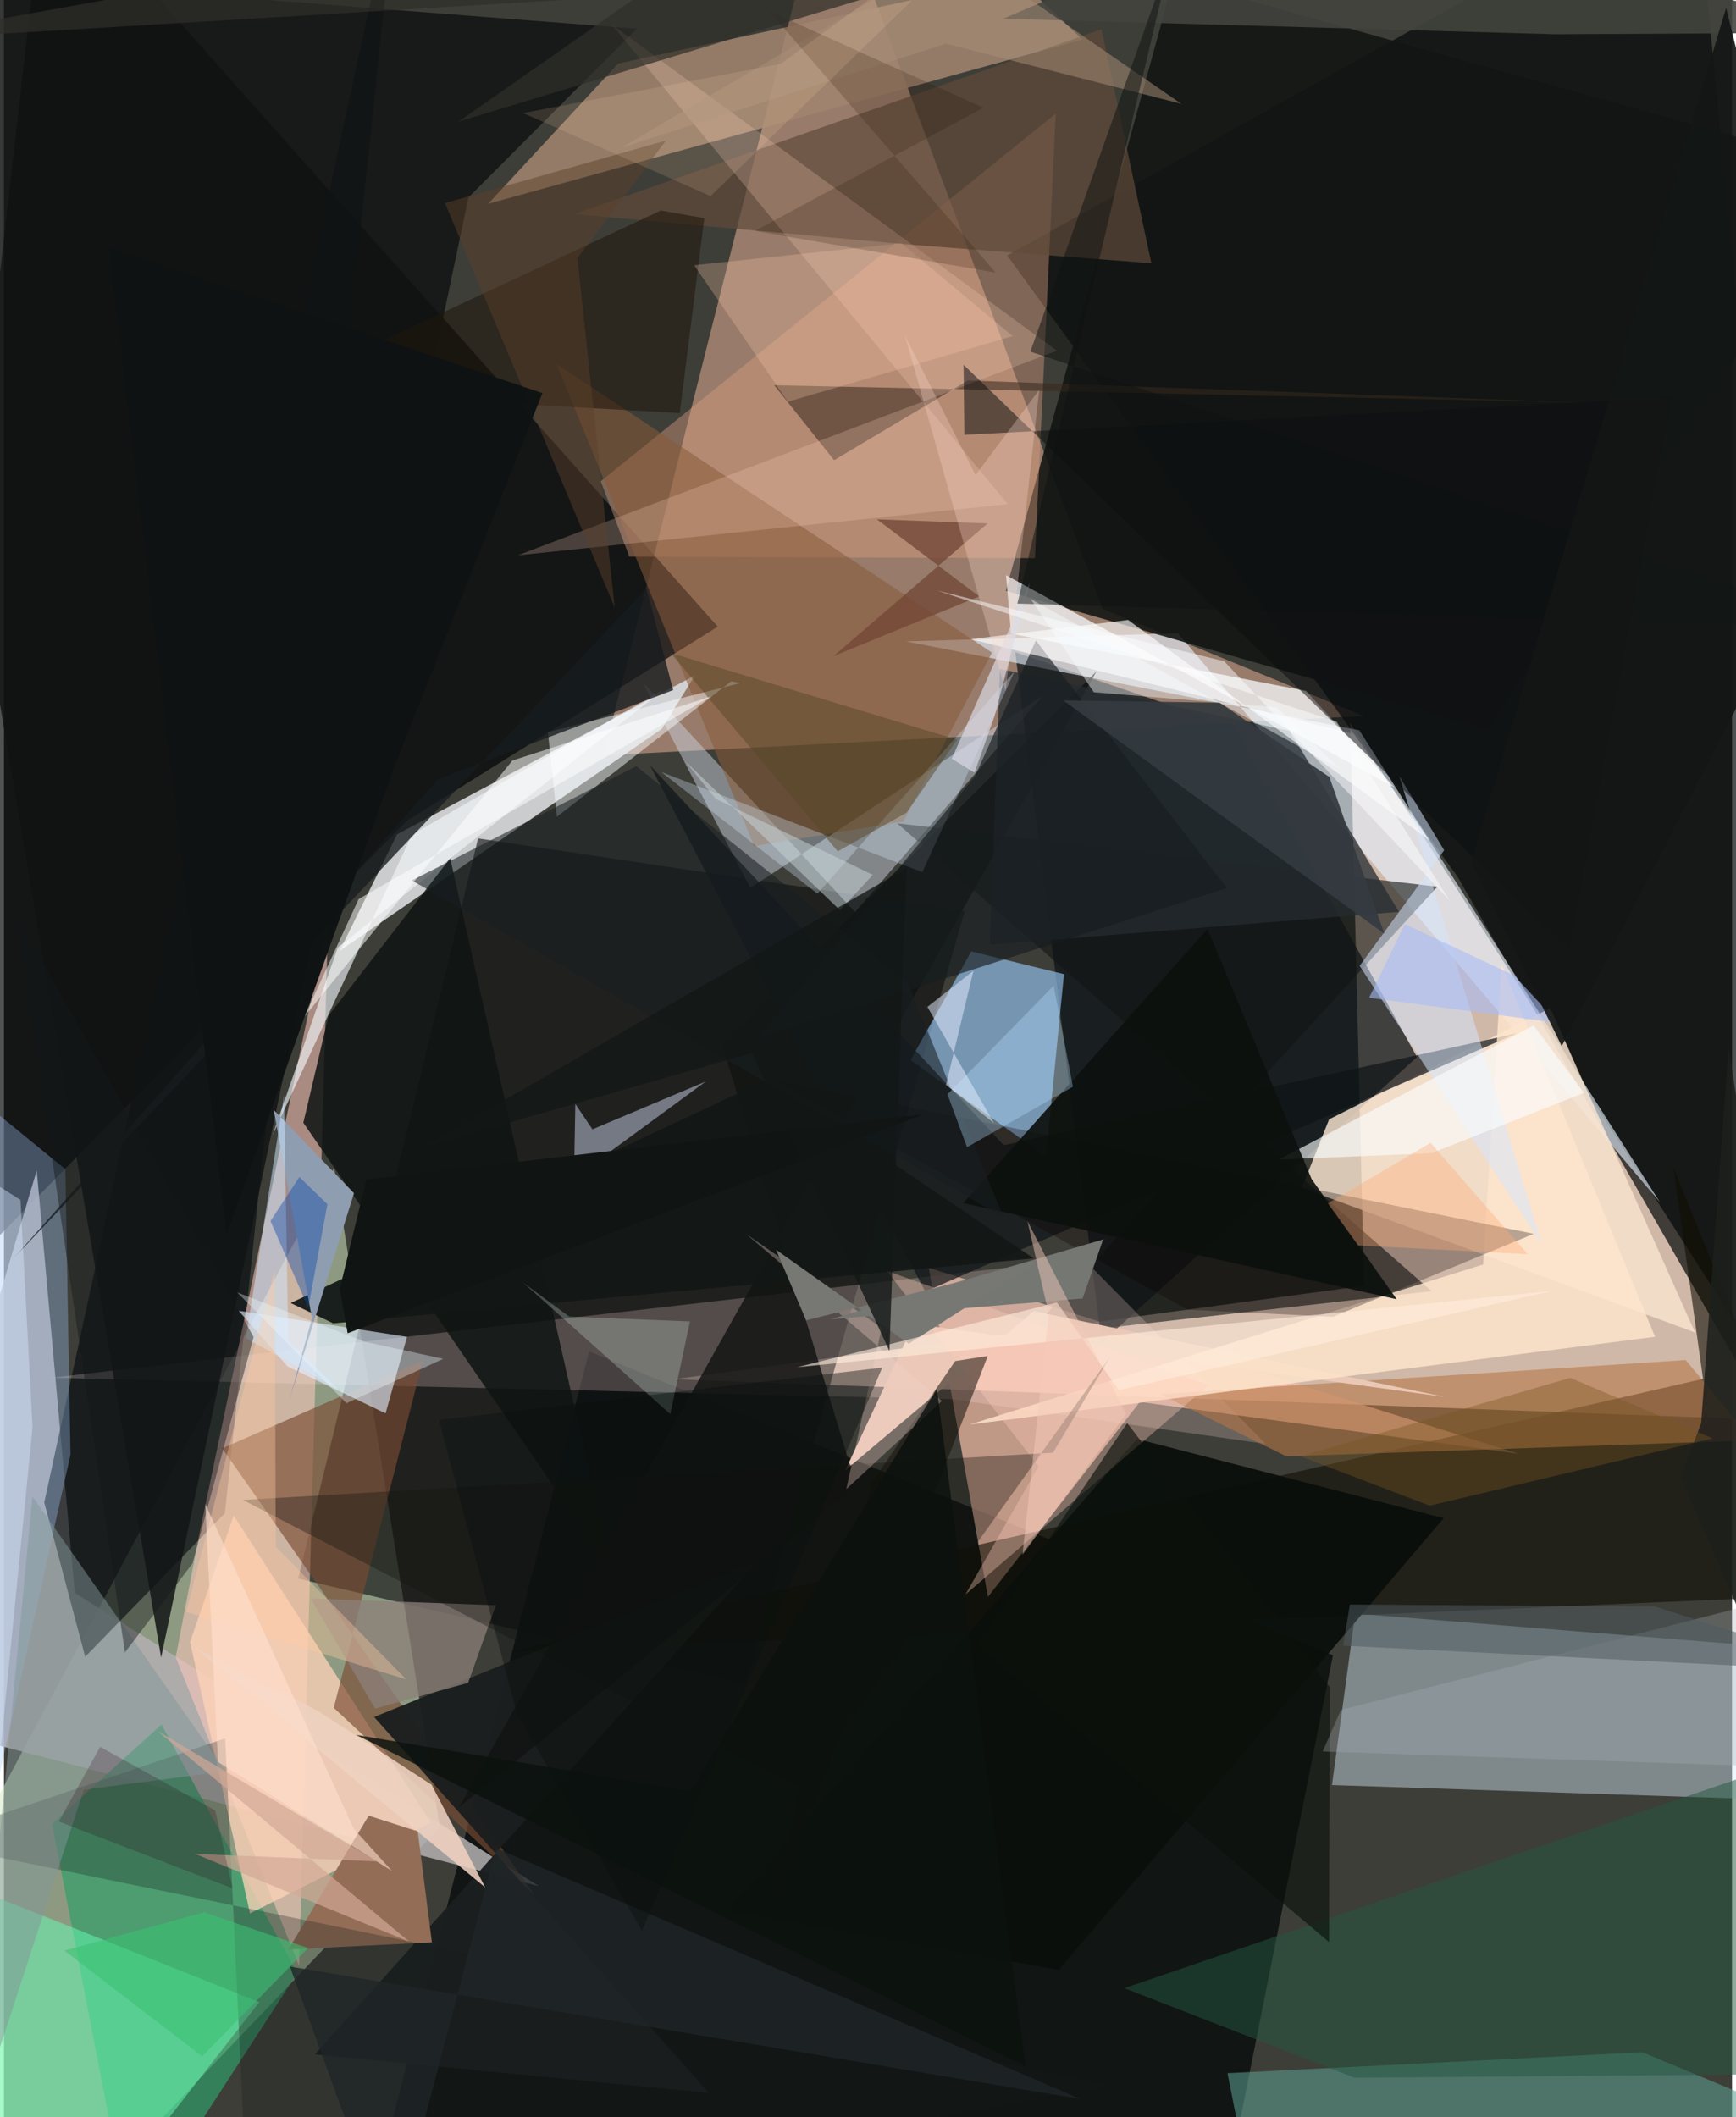 <svg xmlns="http://www.w3.org/2000/svg" width="228" height="278" viewBox="0 0 836 1024"><path fill="#3e3e38" d="M0 0h836v1024H0z"/><path fill="#fcddcb" fill-opacity=".765" d="M651.33 349.606l6.659 272.253-333.865 45.217 543.86 20.216z"/><path fill="#d3eac1" fill-opacity=".533" d="M210.885 883.817L159.76 564.801-59.13 974.492 17.646 1086z"/><path fill="#f5bb9e" fill-opacity=".494" d="M398.154-62L290.087 365.332l367.65-19.045L531.478 294.5z"/><path fill="#030909" fill-opacity=".757" d="M172.38 1086h413.54l57.024-285.378-359.874-147z"/><path fill="#050909" fill-opacity=".706" d="M818.131-62L485.335 123.543l217.878 300.47L898 762.57z"/><path fill="#d7d9dc" fill-opacity=".918" d="M162.392 459.93L318.2 352.569l16.125-25.96-144.147 76.927z"/><path fill="#000205" fill-opacity=".682" d="M194.935 396.978L-62 658.49 20.22-62l325.113 365.093z"/><path fill="#d6edfa" fill-opacity=".431" d="M889.14 871.533l-10.58-73.054-224.843-18.056-11.259 82.942z"/><path fill="#f6bfa7" fill-opacity=".698" d="M732.787 703.163l-183.264-25.116-73.513 94.323-28.642-159.207z"/><path fill="#b4afb1" fill-opacity=".855" d="M-62 828.747l320.789 83.5-224.53-141.831-18.403-204.365z"/><path fill="#0c1418" fill-opacity=".729" d="M595.38 351.762l-106.16-36.346 41.795 333.858 152.566-138z"/><path fill="#0f1111" fill-opacity=".624" d="M358.592 814.267l106.15-373.576-235.383-35.188-87.043 358.023z"/><path fill="#090e11" fill-opacity=".682" d="M19.494 726.694l19.802 74.647 67.612-69.52 83.627-791.665z"/><path fill="#e6f1ff" fill-opacity=".616" d="M436.456 310.23l219.218 43.002 145.43 228.228-233.151-275.153z"/><path fill="#fec9bc" fill-opacity=".557" d="M156.857 443.993l-62.258 297.58-11.493 59.959 59.678 149.353z"/><path fill="#98c9fb" fill-opacity=".62" d="M512.82 471.16l-8.723 88.229-65.513-46.65 29.37-52.571z"/><path fill="#f7e3cf" fill-opacity=".831" d="M627.886 574.516l13.186-33.136 107.013-53.77 69.997 156.847z"/><path fill="#100e04" fill-opacity=".592" d="M807.691 564.959l83.846 206.064-646.098 27.87 576.519-131.977z"/><path fill="#9f846e" fill-opacity=".871" d="M297.144 30.71L234.21 98.589l287.595-79.496-32.05-29.965z"/><path fill="#cad1dd" fill-opacity=".494" d="M361.108 429.43l-52.184-99.536 102.788 111.261 90.91-104.711z"/><path fill="#131514" fill-opacity=".886" d="M484.656 285.813l232.915 66.79L898 82.863 565.767-10.004z"/><path fill="#111513" fill-opacity=".604" d="M494.106 646.705l199.347-217.847-261.323-30.661 258.513 226.274z"/><path fill="#309f69" fill-opacity=".686" d="M61.283 1078.68l80.638-124.448-65.71-120.135-52.966 48.049z"/><path fill="#ffe3df" fill-opacity=".227" d="M22.659 666.37l499.493-57.554 88.28 89.559-151.897-21.646z"/><path fill="#111414" fill-opacity=".839" d="M224.725 95.484l81.319-81.573L-62-14.726 76.028 801.735z"/><path fill="#dc9f81" fill-opacity=".416" d="M508.828 54.967l-10.085 214.99-196.208-.741-13.836-36.44z"/><path fill="#ffd3b9" fill-opacity=".753" d="M111.149 733.028l95.357 148.5-87.468 43.937L90.042 794.18z"/><path fill="#b57646" fill-opacity=".588" d="M559.21 674.251l254.37-16.456 32.261 38.84-225.424 7.75z"/><path fill="#101514" fill-opacity=".867" d="M157.025 491.222l58.85-76.148 77.964 344.342L144.835 543.04z"/><path fill="#eac8b7" fill-opacity=".988" d="M440.156 640.304l-33.152 70.859 91.214-77.02 198.76 41.497z"/><path fill="#0f1517" fill-opacity=".71" d="M445.71 624.676l285.95-124.795-247.992 54.015-171.125-183.73z"/><path fill="#7a4b33" fill-opacity=".643" d="M159.554 826.015l97.145 90.638L105.633 700.51l97.069-42.588z"/><path fill="#f8fcfe" fill-opacity=".737" d="M629.886 334.171l42.73 46.638L484.79 278.2l2.406 28.26z"/><path fill="#5b9c90" fill-opacity=".565" d="M856.305 1019.092L608.316 1086l-16.397-83.286 200.72-10.104z"/><path fill="#e2efff" fill-opacity=".616" d="M194.99 646.575l-81.442-12.606 23.58 26.881 47.493 22.75z"/><path fill="#65ffb6" fill-opacity=".498" d="M-50.885 898.773l-3.73 93.198 102.575 73.066 75.595-96.678z"/><path fill="#604a39" fill-opacity=".702" d="M530.919 14.154L276.107 103.55l160.204 14.61 118.778 9.163z"/><path fill="#ffe5cc" fill-opacity=".812" d="M715.564 611.588l8.941-145.258 74.256 180.238-331.666 42.45z"/><path fill="#f1f5f9" fill-opacity=".639" d="M197.354 403.711l-67.413 145.303 31.575-90.772 157.539-124.678z"/><path fill="#895a39" fill-opacity=".545" d="M362.894 409.198l-95.572-233.125 210.68 139.594-42.923 81.69z"/><path fill="#1a1f1f" fill-opacity=".961" d="M340.975 1012.24L179.086 830.467 365.102 754.7 150.408 993.642z"/><path fill="#121413" fill-opacity=".831" d="M220.233 874.069L412.37 718.737l-64.945-213.54 181.148-180.539z"/><path fill="#0a0f0c" fill-opacity=".957" d="M510.308 952.76l-159.991-28.782 197.786-228.016 148.453 38.306z"/><path fill="#a5cbfd" fill-opacity=".337" d="M29.694 565.522l2.487 138.066-48.724 219.568-29.833-419.863z"/><path fill="#936d56" d="M207.021 939.435l-69.44 3.5 38.868-64.76 23.743 7.598z"/><path fill="#151d1e" fill-opacity=".286" d="M118.574 1086l-11.528-245.19-147.254 49.77 575.165 117.89z"/><path fill="#0c0000" fill-opacity=".282" d="M740.054 596.748l-97.116 40.114-70.391-3.41-201.922-111.746z"/><path fill="#131817" fill-opacity=".941" d="M159.315 640.062l-20.603-9.843 231.106-108.35 128.365 86.797z"/><path fill="#d3def7" fill-opacity=".471" d="M284.69 546.215l-8.276-12.278-.656 35.884 63.736-46.72z"/><path fill="#252b31" fill-opacity=".745" d="M674.84 441.017l-52.878-87.539-140.135-29.952-4.839 133.393z"/><path fill="#d5e5ff" fill-opacity=".522" d="M655.839 467.144l88.098 134.728-68.907-226.486 21.697 35.848z"/><path fill="#38291e" fill-opacity=".545" d="M372.638 186.333l391.143 8.37-297.45-10.678-64.728 38.551z"/><path fill="#ffd2bd" fill-opacity=".235" d="M293.866 11.714l215.491 157.912-260.71 98.937 236.959-24.74z"/><path fill="#8f9db1" d="M169.341 577.1l-38.848-40.254 18.502 100.727-10.934 39.611z"/><path fill="#f9feff" fill-opacity=".482" d="M263.124 354.102l4.365 40.946 84.337-65.528 4.372.86z"/><path fill="#8c8079" fill-opacity=".753" d="M224.527 813.95l13.453-37.554-89.552-3.28 31.06 53.27z"/><path fill="#fcb" fill-opacity=".353" d="M465.133 771.2l35.367-61.925-73.343-94.577 155.55 55.293z"/><path fill="#161b1f" fill-opacity=".78" d="M4.963 608.269l204.944-231.4 113.84-43.098-12.957-49.11z"/><path fill="#f0d2c0" fill-opacity=".867" d="M92.568 797.078l140.279 115.807-25.97-49.666-54.66-35.48z"/><path fill="#d7eafd" fill-opacity=".318" d="M488.884 324.729l-95.363 107.497-75.476-58.789 126.21 48.36z"/><path fill="#1f150b" fill-opacity=".541" d="M317.795 101.81l-186.132 87.038 195.28 10.96 11.883-94.266z"/><path fill="#43443e" fill-opacity=".89" d="M750.565 16.586L483.442 9.032l144.83-61.8L898 15.782z"/><path fill="#fafdff" fill-opacity=".62" d="M764.495 528.545l-24.473-32.53-123.254 64.838 73.8-3.086z"/><path fill="#161c1f" fill-opacity=".647" d="M499.205 309.804l92.411 119.715-227.274 72.848 105.435-126.943z"/><path fill="#160f0b" fill-opacity=".537" d="M419.45 717.605l-48.03 206.751 104.524-268.533-15.78 2.472z"/><path fill="#25573f" fill-opacity=".51" d="M898 840.221L542.003 961.593l111.402 43.328 244.595-2.04z"/><path fill="#0c110e" fill-opacity=".918" d="M632.595 570.251l-50.339-120.989-118.181 132.622 209.696 46.518z"/><path fill="#fdfefe" fill-opacity=".627" d="M467.659 309.153l185.131 45.74 36.82 51.52-145.782-106.557z"/><path fill="#839699" fill-opacity=".494" d="M107.228 856.69L13.782 723.783l-29.717 309.338 54.606-167.483z"/><path fill="#0c0f11" fill-opacity=".518" d="M757.345 459.731L464.24 176.43l.378 33.883 342.183-17.985z"/><path fill="#171e23" fill-opacity=".565" d="M305.913 370.564l-108.607 55.278 286.214 162.91-46.271-113.444z"/><path fill="#e3fcf4" fill-opacity=".239" d="M273.405 636.777l58.448 2.356-9.506 44.819-71.038-63.483z"/><path fill="#734837" fill-opacity=".78" d="M475.853 253.172l-53.556-1.984 49.46 37.254-70.529 28.975z"/><path fill="#b3e0ff" fill-opacity=".337" d="M517.142 525.598l-9.328-48.865-51.367 52.559 9.47 25.563z"/><path fill="#12130d" fill-opacity=".349" d="M507.496 702.618l27.574-46.284-149.376 208.954L115.58 725.463z"/><path fill="#dcdeea" fill-opacity=".659" d="M458.513 367.003l11.015 6.688 9.57-26.866 17.17-64.919z"/><path fill="#f5d5ca" fill-opacity=".322" d="M453.734 677.6l-46.228 42.613 17.128-77.977-65.28-45.157z"/><path fill="#1d1f1c" fill-opacity=".851" d="M811.06 714.55l86.846 198.231-63.621-406.259-13.234 181.832z"/><path fill="#f8c9a9" fill-opacity=".275" d="M333.903 128.274l45.329 66.017 108.739-31.712-53.739-44.929z"/><path fill="#757773" d="M521.829 628.012l9.898-28.451 1.953-.633-133.829 39.146z"/><path fill="#1f2528" fill-opacity=".808" d="M520.595 1015.16l-382.24-64.007L187.346 1086l50.774-192.106z"/><path fill="#fedbcc" fill-opacity=".294" d="M500.858 188.488l-30.843 41.319-34.162-67.551 48.732 172.196z"/><path fill="#584828" fill-opacity=".498" d="M403.367 411.767l-80.845-95.951 138.583 41.957-24.428 35.28z"/><path fill="#0c110c" fill-opacity=".647" d="M641.418 816.05l-.383 123.284-170.083-143.789 72.43-107.252z"/><path fill="#cee8ff" fill-opacity=".518" d="M161.536 671.777l-44.513-24.601 18.489-117.115 2.031 118.662z"/><path fill="#0945a6" fill-opacity=".408" d="M128.956 590.563l13.96-21.279 13.569 13.163-9.272 50.091z"/><path fill="#ffcba0" fill-opacity=".376" d="M88.215 779.656l42.76-165.757.503 134.175 63.142 64.178z"/><path fill="#13171b" fill-opacity=".439" d="M91.207 756.168l29.571-109.558L5.98 442.914 58.522 799.23z"/><path fill="#a78f78" fill-opacity=".522" d="M569.58 50.215L455.692 21.124 298.603 71.467l162.88-95.809z"/><path fill="#777874" d="M373.52 604.455l14.547 34.146 111.168-27.956-61.514 39.277z"/><path fill="#251005" fill-opacity=".196" d="M473.845 52.103L363.258 111.71l116.552 20.132L370.036 5.221z"/><path fill="#d9e8ff" fill-opacity=".424" d="M-3.295 863.058l17.14-172.7L7.99 580.335-62 536.151z"/><path fill="#fefeff" fill-opacity=".518" d="M245.953 367.843l-100.67 123.989 26.33-57.013 170.87-98.118z"/><path fill="#ffeddc" fill-opacity=".612" d="M749.069 624.34l-365.267 36.912 125.623-31.258 29.91 42.382z"/><path fill="#101412" d="M444.77 539.012l-269.477 31.502-12.834 52.892 3.802 21.432z"/><path fill="#a4acb2" fill-opacity=".31" d="M646.777 827.024L898 762.749v93.09l-260.052-8.69z"/><path fill="#ffab74" fill-opacity=".365" d="M640.491 582.04l49.696-29.28 46.997 53.866-82.074-4.222z"/><path fill="#c5d3d7" fill-opacity=".506" d="M420.347 423.142l-76.109-36.798-14.541-18.078 74.774 71.98z"/><path fill="#5c412c" fill-opacity=".475" d="M295.48 293.868L213.362 98.223 320.261 67.99l-42.812 56.845z"/><path fill="#fefeff" fill-opacity=".49" d="M644.67 349.008l54.595 86.362-108.963-115.54-138.807-34.183z"/><path fill="#4f5a60" fill-opacity=".522" d="M651.123 776.048l147.577.994 99.3 31.567-250.155-12.663z"/><path fill="#f5c9ba" fill-opacity=".471" d="M505.455 635.62L495.1 590.493l47.759 93.517-50.122 67.895z"/><path fill="#a7bcf4" fill-opacity=".592" d="M730.698 471.877l21.15 22.919-91.44-12.204 17.347-35.635z"/><path fill="#343a40" fill-opacity=".929" d="M512.414 338.734l75.739 1.165 53.053 35.897 26.607 75.826z"/><path fill="#0e1211" fill-opacity=".51" d="M490.267 291.945L898 303.981 496.535 170.073l68.778-193.859z"/><path fill="#121716" fill-opacity=".788" d="M428.372 653.45l-66.58-144.153-159.626 45.78 234.494-135.22z"/><path fill="#795520" fill-opacity=".376" d="M826.609 695.702l-136.887 32.525-62.509-23.862 130.544-37.955z"/><path fill="#f6fcff" fill-opacity=".427" d="M527.263 334.818l-30.554-45.046 149.314 82.005-30.318-29.707z"/><path fill="#0f1313" fill-opacity=".988" d="M50.68 119.51l209.814 70.607-71.983 181.554-80.818 225.444z"/><path fill="#ffe1cd" fill-opacity=".588" d="M103.538 852.18l-6.136-124.73 71.864 157.132 18.456 20.344z"/><path fill="#ffd7b0" fill-opacity=".141" d="M251.162 54.684l124.673-23.847L503.309-62 341.824 94.86z"/><path fill="#d2a996" fill-opacity=".694" d="M180.516 900.283l-88.031-3.622 103.63 42.504L74.418 837.309z"/><path fill="#290016" fill-opacity=".22" d="M110.548 913.287l-84.029-32.291 20.02-36.097 55.686 30.788z"/><path fill="#3cc273" fill-opacity=".58" d="M96.978 924.908l-67.733 18.518 66.638 51.18 51.219-52.417z"/><path fill="#0b110f" fill-opacity=".435" d="M210.396 686.78l214.507-25.33-116.24 272.467-60.43-104.983z"/><path fill="#2f2e29" fill-opacity=".718" d="M449.706-10.814L-62 19.985 392.739-62 219.87 58.834z"/><path fill="#ecf9ff" fill-opacity=".357" d="M112.873 625.103l61.619 23.817 38.024 8.301-46.833 21.468z"/><path fill="#0c110e" fill-opacity=".827" d="M451.322 671.744L332.025 866.169 170.393 839.12 494.14 999.297z"/><path fill="#131615" fill-opacity=".918" d="M709.8 416.99L833.129 3.757l57.79 236.317-137.305 265.884z"/><path fill="#e2eafd" fill-opacity=".525" d="M469.02 469.508l-22.283 17.502 32.184 56.171-23.177-18.45z"/></svg>